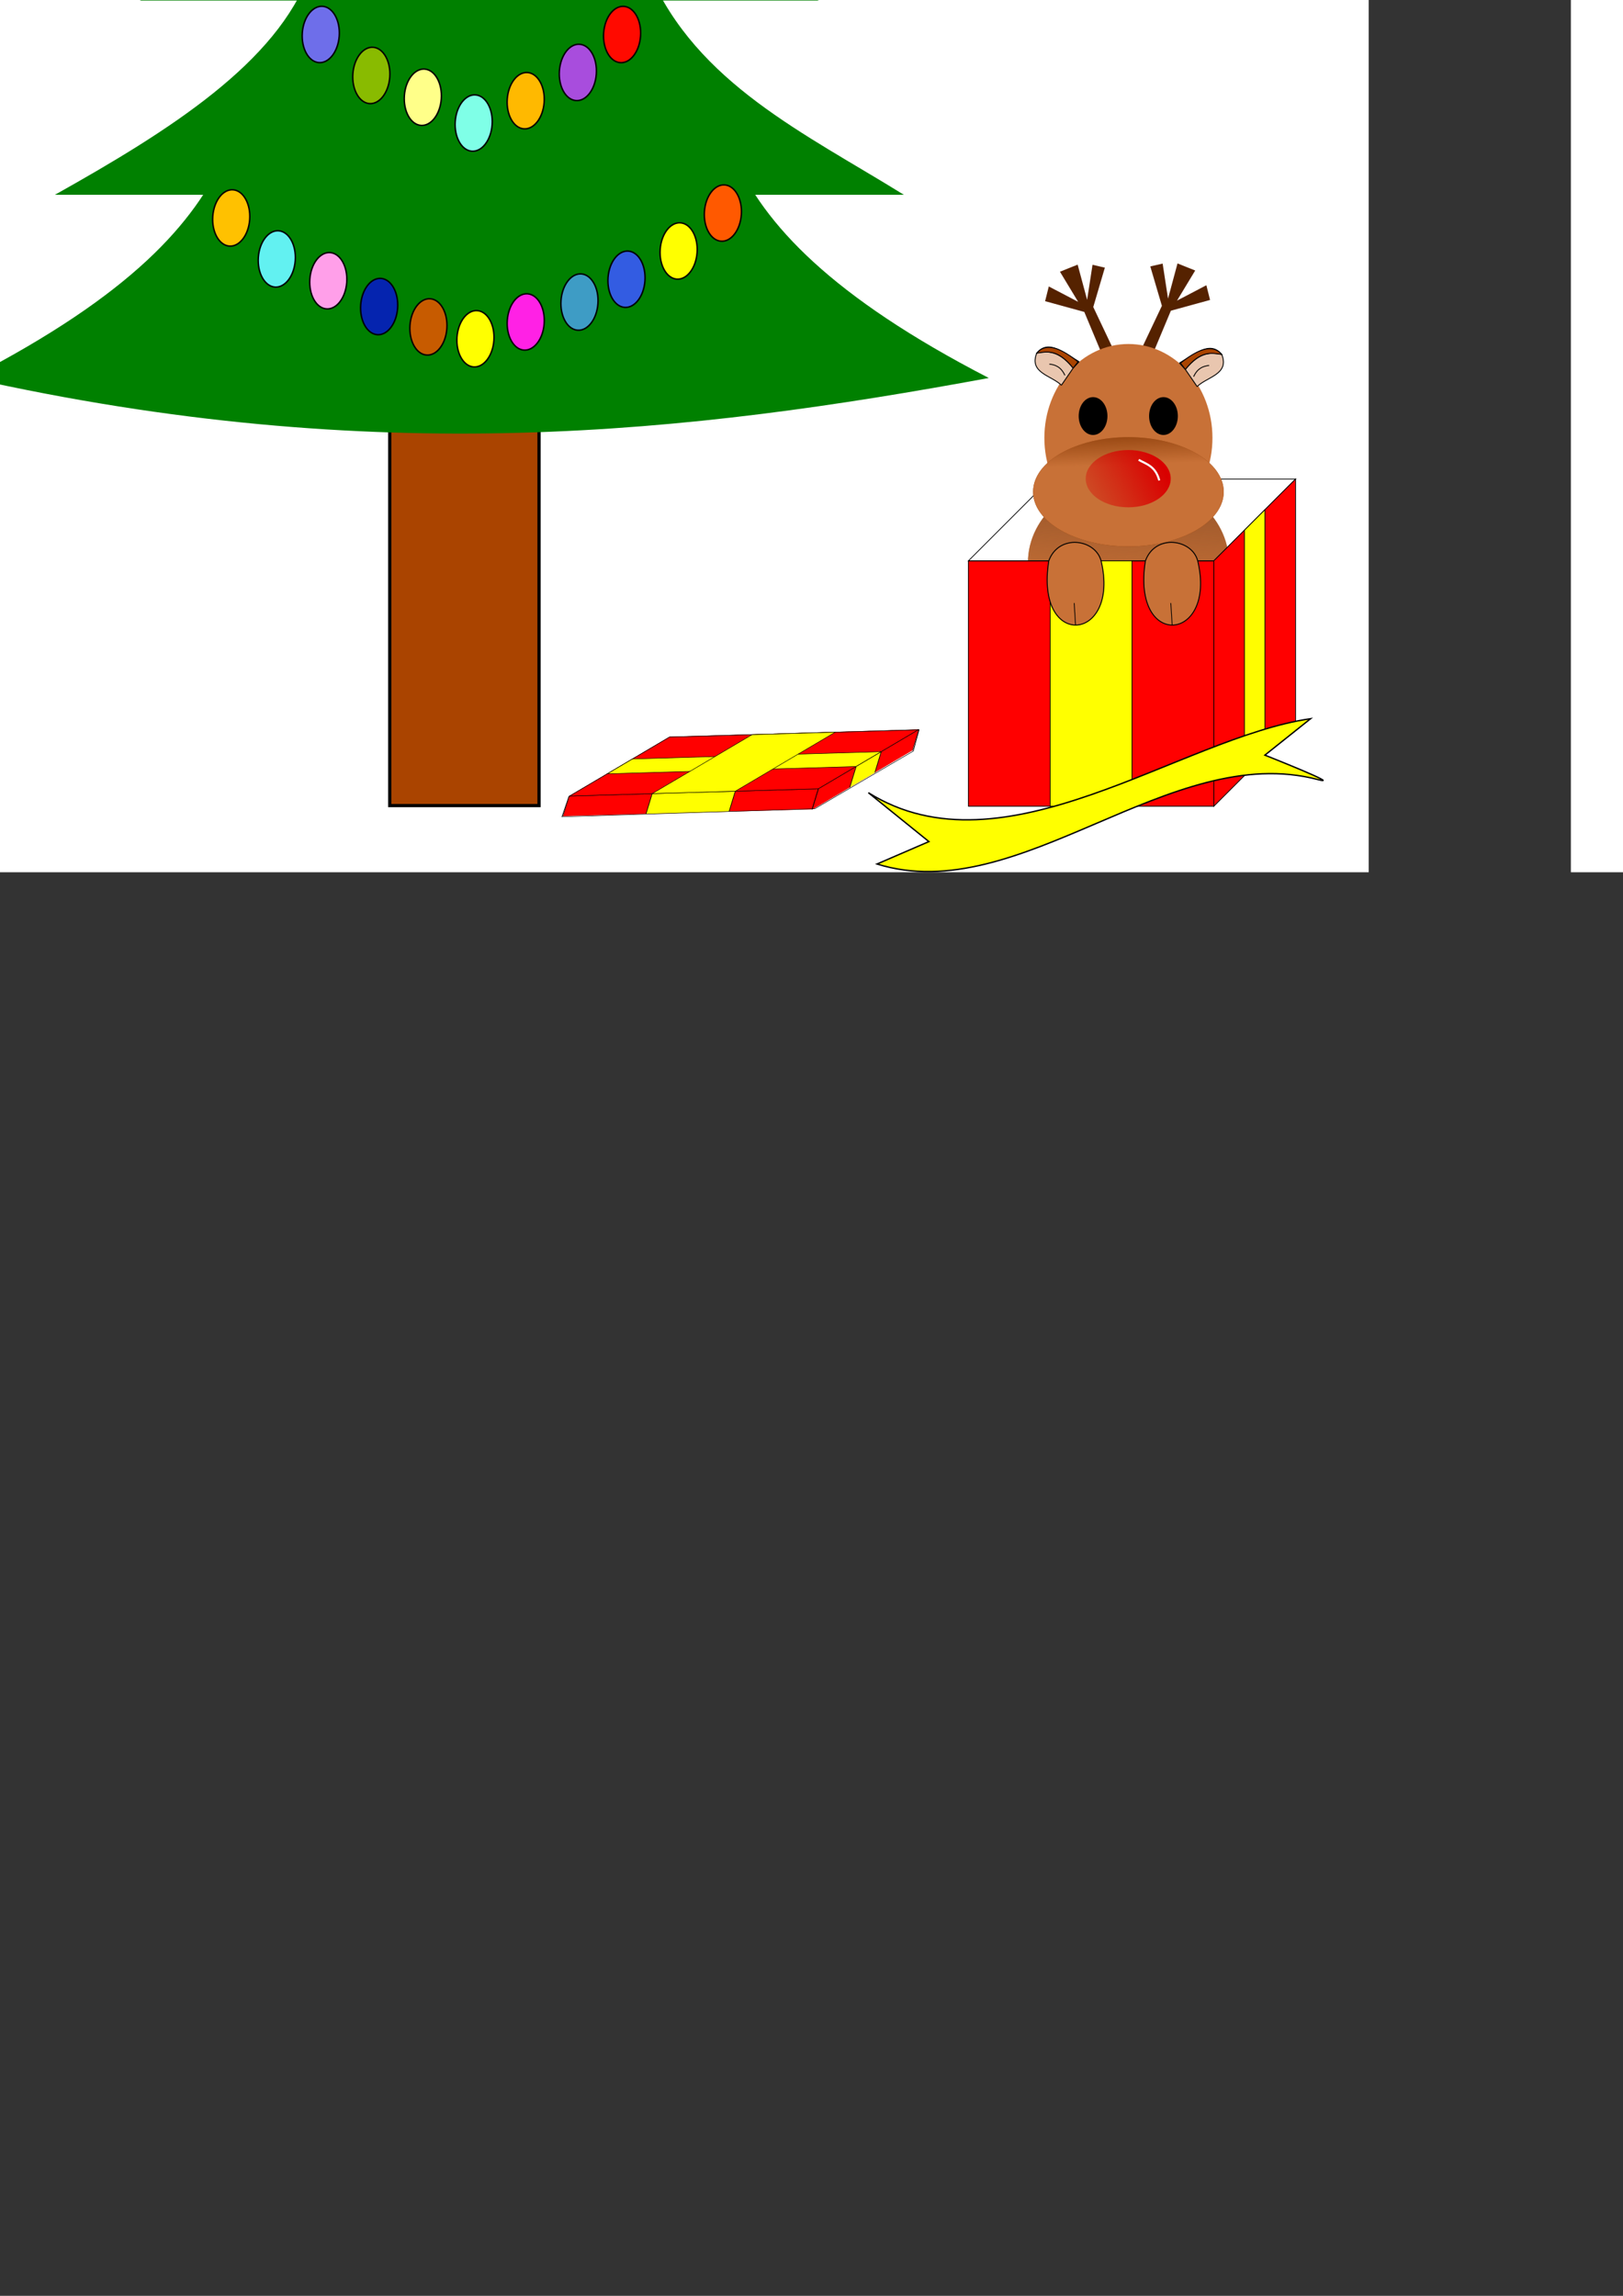 <?xml version="1.0" encoding="UTF-8" standalone="no"?>
<!-- Created with Inkscape (http://www.inkscape.org/) -->

<svg
   xmlns:dc="http://purl.org/dc/elements/1.1/"
   xmlns:cc="http://creativecommons.org/ns#"
   xmlns:rdf="http://www.w3.org/1999/02/22-rdf-syntax-ns#"
   xmlns:svg="http://www.w3.org/2000/svg"
   xmlns="http://www.w3.org/2000/svg"
   xmlns:xlink="http://www.w3.org/1999/xlink"
   xmlns:sodipodi="http://sodipodi.sourceforge.net/DTD/sodipodi-0.dtd"
   xmlns:inkscape="http://www.inkscape.org/namespaces/inkscape"
   width="210mm"
   height="297mm"
   viewBox="0 0 210 297"
   version="1.1"
   id="svg8"
   inkscape:version="0.92.4 (unknown)"
   sodipodi:docname="presente.svg">
  <rect x="0" y="0" width="210" height="297" fill="#333333" stroke="none"/>
  <defs
     id="defs2">
    <linearGradient
       inkscape:collect="always"
       id="linearGradient1970">
      <stop
         style="stop-color:#c87137;stop-opacity:1;"
         offset="0"
         id="stop1966" />
      <stop
         style="stop-color:#c87137;stop-opacity:0;"
         offset="1"
         id="stop1968" />
    </linearGradient>
    <linearGradient
       inkscape:collect="always"
       id="linearGradient1620">
      <stop
         style="stop-color:#c87137;stop-opacity:1;"
         offset="0"
         id="stop1616" />
      <stop
         style="stop-color:#c87137;stop-opacity:0;"
         offset="1"
         id="stop1618" />
    </linearGradient>
    <linearGradient
       inkscape:collect="always"
       id="linearGradient1516">
      <stop
         style="stop-color:#d90000;stop-opacity:1;"
         offset="0"
         id="stop1512" />
      <stop
         style="stop-color:#d90000;stop-opacity:0;"
         offset="1"
         id="stop1514" />
    </linearGradient>
    <clipPath
       clipPathUnits="userSpaceOnUse"
       id="clipPath1318">
      <path
         style="fill:none;stroke:#000000;stroke-width:0.249px;stroke-linecap:butt;stroke-linejoin:miter;stroke-opacity:1"
         d="m 10.583,152.569 31.82,0.079 10.513,-10.513 -3e-6,-3.884 H 21.167 L 10.583,148.833 Z"
         id="path1320"
         inkscape:connector-curvature="0"
         sodipodi:nodetypes="ccccccc" />
    </clipPath>
    <clipPath
       clipPathUnits="userSpaceOnUse"
       id="clipPath1318-3">
      <path
         style="fill:none;stroke:#000000;stroke-width:0.249px;stroke-linecap:butt;stroke-linejoin:miter;stroke-opacity:1"
         d="m 10.583,152.569 31.82,0.079 10.513,-10.513 -3e-6,-3.884 H 21.167 L 10.583,148.833 Z"
         id="path1320-6"
         inkscape:connector-curvature="0"
         sodipodi:nodetypes="ccccccc" />
    </clipPath>
    <linearGradient
       inkscape:collect="always"
       xlink:href="#linearGradient1516"
       id="linearGradient1518"
       x1="61.189"
       y1="144.027"
       x2="47.671"
       y2="150.668"
       gradientUnits="userSpaceOnUse" />
    <linearGradient
       inkscape:collect="always"
       xlink:href="#linearGradient1620"
       id="linearGradient1622"
       x1="55.342"
       y1="145.229"
       x2="55.174"
       y2="140.366"
       gradientUnits="userSpaceOnUse"
       gradientTransform="matrix(1.168,0,0,1.168,71.866,-24.223)" />
    <linearGradient
       inkscape:collect="always"
       xlink:href="#linearGradient1970"
       id="linearGradient1972"
       x1="167.159"
       y1="158.951"
       x2="167.535"
       y2="148.08"
       gradientUnits="userSpaceOnUse"
       gradientTransform="translate(-22.704,-82.205)" />
  </defs>
  <sodipodi:namedview
     id="base"
     pagecolor="#ffffff"
     bordercolor="#666666"
     borderopacity="1.0"
     inkscape:pageopacity="0.0"
     inkscape:pageshadow="2"
     inkscape:zoom="0.19721154"
     inkscape:cx="146.21352"
     inkscape:cy="444.10415"
     inkscape:document-units="mm"
     inkscape:current-layer="layer1"
     showgrid="false"
     inkscape:window-width="1366"
     inkscape:window-height="729"
     inkscape:window-x="0"
     inkscape:window-y="21"
     inkscape:window-maximized="1"
     showguides="false">
    <inkscape:grid
       type="xygrid"
       id="grid815" />
  </sodipodi:namedview>
  <g
     inkscape:label="Layer 1"
     inkscape:groupmode="layer"
     id="layer1">
    <g
       id="g5148"
       inkscape:export-xdpi="67.374756"
       inkscape:export-ydpi="67.374756">
      <rect
         y="-66.267"
         x="203.256"
         height="179.107"
         width="188.498"
         id="rect2052-6"
         style="opacity:1;fill:#ffffff;fill-opacity:1;fill-rule:nonzero;stroke:none;stroke-width:0.133;stroke-linecap:round;stroke-linejoin:round;stroke-miterlimit:4;stroke-dasharray:none;stroke-dashoffset:0;stroke-opacity:1;paint-order:markers stroke fill" />
      <g
         inkscape:export-ydpi="204"
         inkscape:export-xdpi="204"
         transform="translate(329.514,-74.47)"
         id="g1484">
        <g
           id="g1278">
          <rect
             y="148.833"
             x="10.583"
             height="31.75"
             width="31.75"
             id="rect817"
             style="opacity:1;fill:#ff0000;fill-opacity:1;fill-rule:nonzero;stroke:#000000;stroke-width:0.1;stroke-linecap:round;stroke-linejoin:round;stroke-miterlimit:4;stroke-dasharray:none;stroke-dashoffset:0;stroke-opacity:1;paint-order:markers stroke fill" />
          <path
             inkscape:connector-curvature="0"
             id="path819"
             d="M 10.583,148.833 21.167,138.25 h 31.75 l -10.583,10.583 z"
             style="fill:#ff0000;fill-opacity:1;stroke:#000000;stroke-width:0.1;stroke-linecap:butt;stroke-linejoin:miter;stroke-miterlimit:4;stroke-dasharray:none;stroke-opacity:1" />
          <path
             inkscape:connector-curvature="0"
             id="path821"
             d="M 42.333,148.833 52.917,138.25 V 170 l -10.583,10.583 v -31.75 L 52.917,138.25"
             style="fill:#ff0000;fill-opacity:1;stroke:#000000;stroke-width:0.1;stroke-linecap:butt;stroke-linejoin:miter;stroke-miterlimit:4;stroke-dasharray:none;stroke-opacity:1" />
          <path
             inkscape:connector-curvature="0"
             id="path842"
             d="m 21.167,180.583 v -31.75 H 31.75 v 31.75 z"
             style="fill:#ffff00;fill-opacity:1;stroke:#000000;stroke-width:0.1;stroke-linecap:butt;stroke-linejoin:miter;stroke-miterlimit:4;stroke-dasharray:none;stroke-opacity:1" />
          <path
             inkscape:connector-curvature="0"
             id="path846"
             d="m 14.552,144.865 h 31.75 l 2.646,-2.646 h -31.75 z"
             style="fill:#ffff00;fill-opacity:1;stroke:#000000;stroke-width:0.1;stroke-linecap:butt;stroke-linejoin:miter;stroke-miterlimit:4;stroke-dasharray:none;stroke-opacity:1" />
          <path
             inkscape:connector-curvature="0"
             id="path848"
             d="m 48.948,142.219 v 31.75 l -2.646,2.646 v -31.75 l 2.646,-2.646"
             style="fill:#fffd00;fill-opacity:1;stroke:#000000;stroke-width:0.1;stroke-linecap:butt;stroke-linejoin:miter;stroke-miterlimit:4;stroke-dasharray:none;stroke-opacity:1" />
          <path
             inkscape:connector-curvature="0"
             id="path844"
             d="M 21.167,148.833 31.75,138.25 H 42.333 L 31.75,148.833 Z"
             style="fill:#ffff00;fill-opacity:1;stroke:#000000;stroke-width:0.1;stroke-linecap:butt;stroke-linejoin:miter;stroke-miterlimit:4;stroke-dasharray:none;stroke-opacity:1" />
        </g>
        <g
           id="g1364">
          <g
             transform="translate(-42.679,-75.74)"
             id="g1340">
            <g
               transform="matrix(1.062,0,0,1.062,40.563,66.438)"
               id="g1278-7"
               clip-path="url(#clipPath1318)"
               style="stroke:#000000;stroke-width:0.094;stroke-miterlimit:4;stroke-dasharray:none;stroke-opacity:1">
              <rect
                 y="148.833"
                 x="10.583"
                 height="31.75"
                 width="31.75"
                 id="rect817-5"
                 style="opacity:1;fill:#ff0000;fill-opacity:1;fill-rule:nonzero;stroke:#000000;stroke-width:0.094;stroke-linecap:round;stroke-linejoin:round;stroke-miterlimit:4;stroke-dasharray:none;stroke-dashoffset:0;stroke-opacity:1;paint-order:markers stroke fill" />
              <path
                 inkscape:connector-curvature="0"
                 id="path819-9"
                 d="M 10.583,148.833 21.167,138.25 h 31.75 l -10.583,10.583 z"
                 style="fill:#ff0000;fill-opacity:1;stroke:#000000;stroke-width:0.094;stroke-linecap:butt;stroke-linejoin:miter;stroke-miterlimit:4;stroke-dasharray:none;stroke-opacity:1" />
              <path
                 inkscape:connector-curvature="0"
                 id="path821-2"
                 d="M 42.333,148.833 52.917,138.25 V 170 l -10.583,10.583 v -31.75 L 52.917,138.25"
                 style="fill:#ff0000;fill-opacity:1;stroke:#000000;stroke-width:0.094;stroke-linecap:butt;stroke-linejoin:miter;stroke-miterlimit:4;stroke-dasharray:none;stroke-opacity:1" />
              <path
                 inkscape:connector-curvature="0"
                 id="path842-2"
                 d="m 21.167,180.583 v -31.75 H 31.75 v 31.75 z"
                 style="fill:#ffff00;fill-opacity:1;stroke:#000000;stroke-width:0.094;stroke-linecap:butt;stroke-linejoin:miter;stroke-miterlimit:4;stroke-dasharray:none;stroke-opacity:1" />
              <path
                 inkscape:connector-curvature="0"
                 id="path846-8"
                 d="m 14.552,144.865 h 31.75 l 2.646,-2.646 h -31.75 z"
                 style="fill:#ffff00;fill-opacity:1;stroke:#000000;stroke-width:0.094;stroke-linecap:butt;stroke-linejoin:miter;stroke-miterlimit:4;stroke-dasharray:none;stroke-opacity:1" />
              <path
                 inkscape:connector-curvature="0"
                 id="path848-9"
                 d="m 48.948,142.219 v 31.75 l -2.646,2.646 v -31.75 l 2.646,-2.646"
                 style="fill:#fffd00;fill-opacity:1;stroke:#000000;stroke-width:0.094;stroke-linecap:butt;stroke-linejoin:miter;stroke-miterlimit:4;stroke-dasharray:none;stroke-opacity:1" />
              <path
                 inkscape:connector-curvature="0"
                 id="path844-7"
                 d="M 21.167,148.833 31.75,138.25 H 42.333 L 31.75,148.833 Z"
                 style="fill:#ffff00;fill-opacity:1;stroke:#000000;stroke-width:0.094;stroke-linecap:butt;stroke-linejoin:miter;stroke-miterlimit:4;stroke-dasharray:none;stroke-opacity:1" />
            </g>
            <path
               style="fill:none;stroke:#000000;stroke-width:0.1;stroke-linecap:butt;stroke-linejoin:miter;stroke-miterlimit:4;stroke-dasharray:none;stroke-opacity:1"
               d="m 63.052,213.329 -11.245,11.245 -0.105,4.004 34.152,-0.119 11.028,-10.91 -0.096,-4.22 h -33.734"
               id="path1329"
               inkscape:connector-curvature="0" />
          </g>
          <g
             transform="matrix(0.814,0,0,0.814,-66.384,45.63)"
             id="g1060">
            <path
               style="fill:#ffff00;fill-opacity:1;stroke:#000000;stroke-width:0.1;stroke-linecap:butt;stroke-linejoin:miter;stroke-miterlimit:4;stroke-dasharray:none;stroke-opacity:1"
               d="m 113.722,121.273 c -3.805,2.718 -13.045,2.174 -13.045,0 l -0.122,-2.789 -0.305,-6.208 c 3.753,2.649 8.386,2.9 12.989,0.483"
               id="path860"
               inkscape:connector-curvature="0"
               sodipodi:nodetypes="ccccc" />
            <path
               style="fill:none;stroke:#020000;stroke-width:0.1;stroke-linecap:butt;stroke-linejoin:miter;stroke-miterlimit:4;stroke-dasharray:none;stroke-opacity:1"
               d="m 113.239,112.759 c -3.755,-2.525 -8.948,-5.936 -13.075,-0.784"
               id="path877"
               inkscape:connector-curvature="0"
               sodipodi:nodetypes="cc" />
            <path
               style="fill:#ffff00;fill-opacity:1;stroke:#000000;stroke-width:0.1;stroke-linecap:butt;stroke-linejoin:miter;stroke-miterlimit:4;stroke-dasharray:none;stroke-opacity:1"
               d="m 118.916,121.273 c 3.805,2.718 13.045,2.174 13.045,0 l 0.122,-2.789 0.305,-6.208 c -3.753,2.649 -8.386,2.9 -12.989,0.483"
               id="path860-7"
               inkscape:connector-curvature="0"
               sodipodi:nodetypes="ccccc" />
            <path
               style="fill:none;stroke:#000000;stroke-width:0.1;stroke-linecap:butt;stroke-linejoin:miter;stroke-miterlimit:4;stroke-dasharray:none;stroke-opacity:1"
               d="m 119.398,112.759 c 3.755,-2.525 8.948,-5.936 13.075,-0.784"
               id="path877-5"
               inkscape:connector-curvature="0"
               sodipodi:nodetypes="cc" />
            <path
               style="fill:#ffff00;fill-opacity:1;stroke:#000000;stroke-width:0.1;stroke-linecap:butt;stroke-linejoin:miter;stroke-miterlimit:4;stroke-dasharray:none;stroke-opacity:1"
               d="m 111.004,122.36 -3.807,12.13 3.263,-2.733 1.091,3.93 4.344,-13.327"
               id="path910"
               inkscape:connector-curvature="0"
               sodipodi:nodetypes="ccccc" />
            <path
               style="fill:#ffff00;fill-opacity:1;stroke:#000000;stroke-width:0.1;stroke-linecap:butt;stroke-linejoin:miter;stroke-miterlimit:4;stroke-dasharray:none;stroke-opacity:1"
               d="m 121.478,122.36 3.807,12.13 -3.263,-2.733 -1.091,3.93 -4.344,-13.327"
               id="path910-3"
               inkscape:connector-curvature="0"
               sodipodi:nodetypes="ccccc" />
            <ellipse
               style="opacity:1;fill:#ffff00;fill-opacity:1;fill-rule:nonzero;stroke:#000000;stroke-width:0.1;stroke-linecap:round;stroke-linejoin:round;stroke-miterlimit:4;stroke-dasharray:none;stroke-dashoffset:0;stroke-opacity:1;paint-order:markers stroke fill"
               id="path858"
               cx="116.313"
               cy="116.864"
               rx="4.248"
               ry="5.466" />
            <path
               style="opacity:1;fill:#ffd800;fill-opacity:1;fill-rule:nonzero;stroke:none;stroke-width:0.111;stroke-linecap:round;stroke-linejoin:round;stroke-miterlimit:4;stroke-dasharray:none;stroke-dashoffset:0;stroke-opacity:1;paint-order:markers stroke fill"
               d="m 103.748,113.877 c -1.386,-0.417 -2.545,-0.946 -3.266,-1.491 -0.365,-0.276 -0.356,-0.3 0.373,-1.05 2.588,-2.662 6.421,-2.405 11.292,0.757 l 1.213,0.788 -0.84,0.362 c -2.676,1.153 -6.203,1.408 -8.772,0.635 z"
               id="path988"
               inkscape:connector-curvature="0" />
            <path
               style="opacity:1;fill:#ffd800;fill-opacity:1;fill-rule:nonzero;stroke:none;stroke-width:0.113;stroke-linecap:round;stroke-linejoin:round;stroke-miterlimit:4;stroke-dasharray:none;stroke-dashoffset:0;stroke-opacity:1;paint-order:markers stroke fill"
               d="m 122.399,113.994 c -0.7,-0.201 -1.641,-0.537 -2.091,-0.747 l -0.818,-0.381 1.081,-0.749 c 3.57,-2.474 6.313,-3.289 8.598,-2.554 0.947,0.304 2.596,1.503 3.065,2.228 0.249,0.385 0.193,0.44 -1.242,1.2 -0.827,0.438 -1.991,0.93 -2.587,1.093 -1.507,0.413 -4.406,0.37 -6.007,-0.09 z"
               id="path990"
               inkscape:connector-curvature="0" />
            <path
               style="opacity:1;fill:#ffff00;fill-opacity:1;fill-rule:nonzero;stroke:none;stroke-width:0.12;stroke-linecap:round;stroke-linejoin:round;stroke-miterlimit:4;stroke-dasharray:none;stroke-dashoffset:0;stroke-opacity:1;paint-order:markers stroke fill"
               d="m 425.305,461.293 c 1.058,-0.488 2.518,-1.262 3.245,-1.721 l 1.322,-0.835 1.535,1.103 c 0.844,0.607 2.165,1.389 2.935,1.738 l 1.399,0.635 -6.18,-0.017 -6.18,-0.017 z"
               id="path1038"
               inkscape:connector-curvature="0"
               transform="scale(0.265)" />
            <path
               style="opacity:1;fill:#ffff00;fill-opacity:1;fill-rule:nonzero;stroke:none;stroke-width:0.12;stroke-linecap:round;stroke-linejoin:round;stroke-miterlimit:4;stroke-dasharray:none;stroke-dashoffset:0;stroke-opacity:1;paint-order:markers stroke fill"
               d="m 445.25,461.324 c 1.046,-0.496 2.342,-1.274 2.881,-1.728 l 0.979,-0.827 3.386,1.729 3.386,1.729 -6.267,-2.5e-4 -6.267,-2.5e-4 z"
               id="path1040"
               inkscape:connector-curvature="0"
               transform="scale(0.265)" />
          </g>
        </g>
      </g>
      <g
         transform="translate(0,-8.416)"
         id="g4175">
        <g
           id="g2541"
           transform="translate(0,-19.731)">
          <g
             id="g2506">
            <path
               style="fill:#aa4400;fill-opacity:1;stroke:#000000;stroke-width:0.417px;stroke-linecap:butt;stroke-linejoin:miter;stroke-opacity:1"
               d="m 265.086,78.434 v 53.929 h 19.318 V 78.434 Z"
               id="path2291"
               inkscape:connector-curvature="0" />
            <g
               id="g2289"
               transform="matrix(1.038,0,0,1.357,287.674,-202.474)">
              <path
                 sodipodi:nodetypes="cccc"
                 inkscape:connector-curvature="0"
                 id="path2277"
                 d="M -10.583,138.25 C -22.225,149.518 -28.562,162.254 -52.917,170 H 31.75 C 13.362,165.416 1.411,151.803 -10.583,138.25 Z"
                 style="fill:#008000;stroke:none;stroke-width:0.265px;stroke-linecap:butt;stroke-linejoin:miter;stroke-opacity:1" />
              <path
                 sodipodi:nodetypes="ccccc"
                 inkscape:connector-curvature="0"
                 id="path2279"
                 d="m -31.75,167.354 c -4.067,8.546 -17.328,14.989 -31.75,21.167 H 42.333 c -12.252,-5.816 -25.854,-10.629 -31.75,-21.167 H -31.75"
                 style="fill:#008000;stroke:none;stroke-width:0.265px;stroke-linecap:butt;stroke-linejoin:miter;stroke-opacity:1" />
              <path
                 sodipodi:nodetypes="ccccc"
                 inkscape:connector-curvature="0"
                 id="path2281"
                 d="m -42.333,184.817 c -3.872,6.389 -11.416,13.142 -31.75,21.167 50.637,8.667 89.709,5.263 127,0 -19.655,-7.757 -27.989,-14.638 -31.75,-21.167 z"
                 style="fill:#008000;stroke:none;stroke-width:0.265px;stroke-linecap:butt;stroke-linejoin:miter;stroke-opacity:1" />
              <path
                 sodipodi:nodetypes="cccc"
                 inkscape:connector-curvature="0"
                 id="path2283"
                 d="m -41.804,155.183 h 63.5 c -13.27,-4.294 -22.624,-17.756 -31.75,-31.75 -4.235,13.255 -17.979,22.787 -31.75,31.75 z"
                 style="fill:#008000;fill-opacity:1;stroke:none;stroke-width:0.265px;stroke-linecap:butt;stroke-linejoin:miter;stroke-opacity:1" />
            </g>
          </g>
          <ellipse
             transform="matrix(0.996,0.089,-0.072,0.997,0,0)"
             ry="3.651"
             rx="2.399"
             cy="-12"
             cx="263.208"
             id="path2301"
             style="opacity:1;fill:#ffff00;fill-opacity:1;fill-rule:nonzero;stroke:#000000;stroke-width:0.191;stroke-linecap:round;stroke-linejoin:round;stroke-miterlimit:4;stroke-dasharray:none;stroke-dashoffset:0;stroke-opacity:1;paint-order:markers stroke fill" />
          <ellipse
             transform="matrix(0.996,0.089,-0.072,0.997,0,0)"
             ry="3.651"
             rx="2.399"
             cy="-7.299"
             cx="270.117"
             id="path2301-8"
             style="opacity:1;fill:#ffff00;fill-opacity:1;fill-rule:nonzero;stroke:#000000;stroke-width:0.191;stroke-linecap:round;stroke-linejoin:round;stroke-miterlimit:4;stroke-dasharray:none;stroke-dashoffset:0;stroke-opacity:1;paint-order:markers stroke fill" />
          <ellipse
             transform="matrix(0.996,0.089,-0.072,0.997,0,0)"
             ry="3.651"
             rx="2.399"
             cy="-5.081"
             cx="276.968"
             id="path2301-84"
             style="opacity:1;fill:#ffff00;fill-opacity:1;fill-rule:nonzero;stroke:#000000;stroke-width:0.191;stroke-linecap:round;stroke-linejoin:round;stroke-miterlimit:4;stroke-dasharray:none;stroke-dashoffset:0;stroke-opacity:1;paint-order:markers stroke fill" />
          <ellipse
             transform="matrix(0.996,0.089,-0.072,0.997,0,0)"
             ry="3.651"
             rx="2.399"
             cy="-8.535"
             cx="283.99"
             id="path2301-3"
             style="opacity:1;fill:#ffff00;fill-opacity:1;fill-rule:nonzero;stroke:#000000;stroke-width:0.191;stroke-linecap:round;stroke-linejoin:round;stroke-miterlimit:4;stroke-dasharray:none;stroke-dashoffset:0;stroke-opacity:1;paint-order:markers stroke fill" />
          <ellipse
             transform="matrix(0.996,0.089,-0.072,0.997,0,0)"
             ry="3.651"
             rx="2.399"
             cy="-14.332"
             cx="289.387"
             id="path2301-1"
             style="opacity:1;fill:#ffff00;fill-opacity:1;fill-rule:nonzero;stroke:#000000;stroke-width:0.191;stroke-linecap:round;stroke-linejoin:round;stroke-miterlimit:4;stroke-dasharray:none;stroke-dashoffset:0;stroke-opacity:1;paint-order:markers stroke fill" />
          <ellipse
             transform="matrix(0.996,0.089,-0.072,0.997,0,0)"
             ry="3.651"
             rx="2.399"
             cy="9.718"
             cx="257.884"
             id="path2301-4"
             style="opacity:1;fill:#ffff00;fill-opacity:1;fill-rule:nonzero;stroke:#000000;stroke-width:0.191;stroke-linecap:round;stroke-linejoin:round;stroke-miterlimit:4;stroke-dasharray:none;stroke-dashoffset:0;stroke-opacity:1;paint-order:markers stroke fill" />
          <ellipse
             transform="matrix(0.996,0.089,-0.072,0.997,0,0)"
             ry="3.651"
             rx="2.399"
             cy="14.419"
             cx="264.793"
             id="path2301-8-9"
             style="opacity:1;fill:#ffff00;fill-opacity:1;fill-rule:nonzero;stroke:#000000;stroke-width:0.191;stroke-linecap:round;stroke-linejoin:round;stroke-miterlimit:4;stroke-dasharray:none;stroke-dashoffset:0;stroke-opacity:1;paint-order:markers stroke fill" />
          <ellipse
             transform="matrix(0.996,0.089,-0.072,0.997,0,0)"
             ry="3.651"
             rx="2.399"
             cy="16.637"
             cx="271.644"
             id="path2301-84-2"
             style="opacity:1;fill:#ffff00;fill-opacity:1;fill-rule:nonzero;stroke:#000000;stroke-width:0.191;stroke-linecap:round;stroke-linejoin:round;stroke-miterlimit:4;stroke-dasharray:none;stroke-dashoffset:0;stroke-opacity:1;paint-order:markers stroke fill" />
          <ellipse
             transform="matrix(0.996,0.089,-0.072,0.997,0,0)"
             ry="3.651"
             rx="2.399"
             cy="11.65"
             cx="291.421"
             id="path2301-3-0"
             style="opacity:1;fill:#ffff00;fill-opacity:1;fill-rule:nonzero;stroke:#000000;stroke-width:0.191;stroke-linecap:round;stroke-linejoin:round;stroke-miterlimit:4;stroke-dasharray:none;stroke-dashoffset:0;stroke-opacity:1;paint-order:markers stroke fill" />
          <ellipse
             transform="matrix(0.996,0.089,-0.072,0.997,0,0)"
             ry="3.651"
             rx="2.399"
             cy="6.253"
             cx="296.78"
             id="path2301-1-6"
             style="opacity:1;fill:#ffff00;fill-opacity:1;fill-rule:nonzero;stroke:#000000;stroke-width:0.191;stroke-linecap:round;stroke-linejoin:round;stroke-miterlimit:4;stroke-dasharray:none;stroke-dashoffset:0;stroke-opacity:1;paint-order:markers stroke fill" />
          <ellipse
             transform="matrix(0.996,0.089,-0.072,0.997,0,0)"
             ry="3.651"
             rx="2.399"
             cy="15.895"
             cx="284.954"
             id="path2301-84-2-9"
             style="opacity:1;fill:#ffff00;fill-opacity:1;fill-rule:nonzero;stroke:#000000;stroke-width:0.191;stroke-linecap:round;stroke-linejoin:round;stroke-miterlimit:4;stroke-dasharray:none;stroke-dashoffset:0;stroke-opacity:1;paint-order:markers stroke fill" />
          <ellipse
             transform="matrix(0.996,0.089,-0.072,0.997,0,0)"
             ry="3.651"
             rx="2.399"
             cy="19.378"
             cx="278.448"
             id="path2301-84-2-5"
             style="opacity:1;fill:#ffff00;fill-opacity:1;fill-rule:nonzero;stroke:#000000;stroke-width:0.191;stroke-linecap:round;stroke-linejoin:round;stroke-miterlimit:4;stroke-dasharray:none;stroke-dashoffset:0;stroke-opacity:1;paint-order:markers stroke fill" />
          <ellipse
             transform="matrix(0.996,0.089,-0.072,0.997,0,0)"
             ry="3.651"
             rx="2.399"
             cy="34.405"
             cx="248.037"
             id="path2301-4-4"
             style="opacity:1;fill:#ffff00;fill-opacity:1;fill-rule:nonzero;stroke:#000000;stroke-width:0.191;stroke-linecap:round;stroke-linejoin:round;stroke-miterlimit:4;stroke-dasharray:none;stroke-dashoffset:0;stroke-opacity:1;paint-order:markers stroke fill" />
          <ellipse
             transform="matrix(0.996,0.089,-0.072,0.997,0,0)"
             ry="3.651"
             rx="2.399"
             cy="39.164"
             cx="254.301"
             id="path2301-8-9-8"
             style="opacity:1;fill:#ffff00;fill-opacity:1;fill-rule:nonzero;stroke:#000000;stroke-width:0.191;stroke-linecap:round;stroke-linejoin:round;stroke-miterlimit:4;stroke-dasharray:none;stroke-dashoffset:0;stroke-opacity:1;paint-order:markers stroke fill" />
          <ellipse
             transform="matrix(0.996,0.089,-0.072,0.997,0,0)"
             ry="3.651"
             rx="2.399"
             cy="41.383"
             cx="261.152"
             id="path2301-84-2-7"
             style="opacity:1;fill:#ffff00;fill-opacity:1;fill-rule:nonzero;stroke:#000000;stroke-width:0.191;stroke-linecap:round;stroke-linejoin:round;stroke-miterlimit:4;stroke-dasharray:none;stroke-dashoffset:0;stroke-opacity:1;paint-order:markers stroke fill" />
          <ellipse
             transform="matrix(0.996,0.089,-0.072,0.997,0,0)"
             ry="3.651"
             rx="2.399"
             cy="33.508"
             cx="306.094"
             id="path2301-3-0-1"
             style="opacity:1;fill:#ffff00;fill-opacity:1;fill-rule:nonzero;stroke:#000000;stroke-width:0.191;stroke-linecap:round;stroke-linejoin:round;stroke-miterlimit:4;stroke-dasharray:none;stroke-dashoffset:0;stroke-opacity:1;paint-order:markers stroke fill" />
          <ellipse
             transform="matrix(0.996,0.089,-0.072,0.997,0,0)"
             ry="3.651"
             rx="2.399"
             cy="28.111"
             cx="311.454"
             id="path2301-1-6-7"
             style="opacity:1;fill:#ffff00;fill-opacity:1;fill-rule:nonzero;stroke:#000000;stroke-width:0.191;stroke-linecap:round;stroke-linejoin:round;stroke-miterlimit:4;stroke-dasharray:none;stroke-dashoffset:0;stroke-opacity:1;paint-order:markers stroke fill" />
          <ellipse
             transform="matrix(0.996,0.089,-0.072,0.997,0,0)"
             ry="3.651"
             rx="2.399"
             cy="37.753"
             cx="299.627"
             id="path2301-84-2-9-2"
             style="opacity:1;fill:#ffff00;fill-opacity:1;fill-rule:nonzero;stroke:#000000;stroke-width:0.191;stroke-linecap:round;stroke-linejoin:round;stroke-miterlimit:4;stroke-dasharray:none;stroke-dashoffset:0;stroke-opacity:1;paint-order:markers stroke fill" />
          <ellipse
             transform="matrix(0.996,0.089,-0.072,0.997,0,0)"
             ry="3.651"
             rx="2.399"
             cy="44.123"
             cx="267.956"
             id="path2301-84-2-5-7"
             style="opacity:1;fill:#ffff00;fill-opacity:1;fill-rule:nonzero;stroke:#000000;stroke-width:0.191;stroke-linecap:round;stroke-linejoin:round;stroke-miterlimit:4;stroke-dasharray:none;stroke-dashoffset:0;stroke-opacity:1;paint-order:markers stroke fill" />
          <ellipse
             transform="matrix(0.996,0.089,-0.072,0.997,0,0)"
             ry="3.651"
             rx="2.399"
             cy="41.239"
             cx="293.771"
             id="path2301-84-2-9-2-2"
             style="opacity:1;fill:#ffff00;fill-opacity:1;fill-rule:nonzero;stroke:#000000;stroke-width:0.191;stroke-linecap:round;stroke-linejoin:round;stroke-miterlimit:4;stroke-dasharray:none;stroke-dashoffset:0;stroke-opacity:1;paint-order:markers stroke fill" />
          <ellipse
             transform="matrix(0.996,0.089,-0.072,0.997,0,0)"
             ry="3.651"
             rx="2.399"
             cy="44.421"
             cx="287.02"
             id="path2301-84-2-9-2-26"
             style="opacity:1;fill:#ffff00;fill-opacity:1;fill-rule:nonzero;stroke:#000000;stroke-width:0.191;stroke-linecap:round;stroke-linejoin:round;stroke-miterlimit:4;stroke-dasharray:none;stroke-dashoffset:0;stroke-opacity:1;paint-order:markers stroke fill" />
          <ellipse
             transform="matrix(0.996,0.089,-0.072,0.997,0,0)"
             ry="3.651"
             rx="2.399"
             cy="46.181"
             cx="274.505"
             id="path2301-84-2-9-2-1"
             style="opacity:1;fill:#ffff00;fill-opacity:1;fill-rule:nonzero;stroke:#000000;stroke-width:0.191;stroke-linecap:round;stroke-linejoin:round;stroke-miterlimit:4;stroke-dasharray:none;stroke-dashoffset:0;stroke-opacity:1;paint-order:markers stroke fill" />
          <ellipse
             transform="matrix(0.996,0.089,-0.072,0.997,0,0)"
             ry="3.651"
             rx="2.399"
             cy="47.168"
             cx="280.685"
             id="path2301-84-2-9-2-6"
             style="opacity:1;fill:#ffff00;fill-opacity:1;fill-rule:nonzero;stroke:#000000;stroke-width:0.191;stroke-linecap:round;stroke-linejoin:round;stroke-miterlimit:4;stroke-dasharray:none;stroke-dashoffset:0;stroke-opacity:1;paint-order:markers stroke fill" />
          <ellipse
             transform="matrix(0.996,0.089,-0.072,0.997,0,0)"
             ry="3.651"
             rx="2.399"
             cy="-37.17"
             cx="270.347"
             id="path2301-84-2-9-2-15"
             style="opacity:1;fill:#ffff00;fill-opacity:1;fill-rule:nonzero;stroke:#000000;stroke-width:0.191;stroke-linecap:round;stroke-linejoin:round;stroke-miterlimit:4;stroke-dasharray:none;stroke-dashoffset:0;stroke-opacity:1;paint-order:markers stroke fill" />
          <ellipse
             transform="matrix(0.996,0.089,-0.072,0.997,0,0)"
             ry="3.651"
             rx="2.399"
             cy="-38.252"
             cx="282.486"
             id="path2301-84-2-9-2-9"
             style="opacity:1;fill:#ffff00;fill-opacity:1;fill-rule:nonzero;stroke:#000000;stroke-width:0.191;stroke-linecap:round;stroke-linejoin:round;stroke-miterlimit:4;stroke-dasharray:none;stroke-dashoffset:0;stroke-opacity:1;paint-order:markers stroke fill" />
          <ellipse
             transform="matrix(0.996,0.089,-0.072,0.997,0,0)"
             ry="3.651"
             rx="2.399"
             cy="-32.33"
             cx="276.739"
             id="path2301-84-2-9-2-4"
             style="opacity:1;fill:#ffff00;fill-opacity:1;fill-rule:nonzero;stroke:#000000;stroke-width:0.191;stroke-linecap:round;stroke-linejoin:round;stroke-miterlimit:4;stroke-dasharray:none;stroke-dashoffset:0;stroke-opacity:1;paint-order:markers stroke fill" />
        </g>
      </g>
    </g>
    <g
       id="g5236"
       inkscape:export-xdpi="67.374756"
       inkscape:export-ydpi="67.374756">
      <rect
         y="-66.267"
         x="-11.404"
         height="179.107"
         width="188.498"
         id="rect2052-6-6"
         style="opacity:1;fill:#ffffff;fill-opacity:1;fill-rule:nonzero;stroke:none;stroke-width:0.133;stroke-linecap:round;stroke-linejoin:round;stroke-miterlimit:4;stroke-dasharray:none;stroke-dashoffset:0;stroke-opacity:1;paint-order:markers stroke fill" />
      <ellipse
         ry="10.901"
         rx="12.997"
         cy="72.751"
         cx="146.005"
         id="path1919"
         style="opacity:1;fill:#a05a2c;fill-opacity:1;fill-rule:nonzero;stroke:none;stroke-width:0.1;stroke-linecap:round;stroke-linejoin:round;stroke-miterlimit:4;stroke-dasharray:none;stroke-dashoffset:0;stroke-opacity:1;paint-order:markers stroke fill" />
      <ellipse
         ry="10.901"
         rx="12.997"
         cy="72.751"
         cx="146.005"
         id="path1919-3"
         style="opacity:1;fill:url(#linearGradient1972);fill-opacity:1;fill-rule:nonzero;stroke:none;stroke-width:0.1;stroke-linecap:round;stroke-linejoin:round;stroke-miterlimit:4;stroke-dasharray:none;stroke-dashoffset:0;stroke-opacity:1;paint-order:markers stroke fill" />
      <g
         transform="translate(46.852,-76.789)"
         id="g1195">
        <rect
           style="opacity:1;fill:#ff0000;fill-opacity:1;fill-rule:nonzero;stroke:#000000;stroke-width:0.1;stroke-linecap:round;stroke-linejoin:round;stroke-miterlimit:4;stroke-dasharray:none;stroke-dashoffset:0;stroke-opacity:1;paint-order:markers stroke fill"
           id="rect817-6"
           width="31.75"
           height="31.75"
           x="78.449"
           y="149.343" />
        <path
           style="fill:none;fill-opacity:1;stroke:#000000;stroke-width:0.1;stroke-linecap:butt;stroke-linejoin:miter;stroke-miterlimit:4;stroke-dasharray:none;stroke-opacity:1"
           d="M 78.449,149.343 89.032,138.759 H 120.782 l -10.583,10.583 z"
           id="path819-2"
           inkscape:connector-curvature="0" />
        <path
           style="fill:#ff0000;fill-opacity:1;stroke:#000000;stroke-width:0.1;stroke-linecap:butt;stroke-linejoin:miter;stroke-miterlimit:4;stroke-dasharray:none;stroke-opacity:1"
           d="m 110.199,149.343 10.583,-10.583 v 31.75 l -10.583,10.583 v -31.75 l 10.583,-10.583"
           id="path821-9"
           inkscape:connector-curvature="0" />
        <path
           style="fill:#ffff00;fill-opacity:1;stroke:#000000;stroke-width:0.1;stroke-linecap:butt;stroke-linejoin:miter;stroke-miterlimit:4;stroke-dasharray:none;stroke-opacity:1"
           d="m 89.032,181.093 v -31.75 h 10.583 v 31.75 z"
           id="path842-1"
           inkscape:connector-curvature="0" />
        <path
           style="fill:#fffd00;fill-opacity:1;stroke:#000000;stroke-width:0.1;stroke-linecap:butt;stroke-linejoin:miter;stroke-miterlimit:4;stroke-dasharray:none;stroke-opacity:1"
           d="m 116.813,142.728 v 31.75 l -2.646,2.646 v -31.75 l 2.646,-2.646"
           id="path848-7"
           inkscape:connector-curvature="0" />
      </g>
      <g
         transform="matrix(0.957,-0.028,-0.2,0.655,68.954,-42.612)"
         id="g1340-2">
        <g
           transform="matrix(1.062,0,0,1.062,40.563,66.438)"
           id="g1278-7-9"
           clip-path="url(#clipPath1318-3)"
           style="stroke:#000000;stroke-width:0.094;stroke-miterlimit:4;stroke-dasharray:none;stroke-opacity:1">
          <rect
             y="148.833"
             x="10.583"
             height="31.75"
             width="31.75"
             id="rect817-5-3"
             style="opacity:1;fill:#ff0000;fill-opacity:1;fill-rule:nonzero;stroke:#000000;stroke-width:0.094;stroke-linecap:round;stroke-linejoin:round;stroke-miterlimit:4;stroke-dasharray:none;stroke-dashoffset:0;stroke-opacity:1;paint-order:markers stroke fill" />
          <path
             inkscape:connector-curvature="0"
             id="path819-9-1"
             d="M 10.583,148.833 21.167,138.25 h 31.75 l -10.583,10.583 z"
             style="fill:#ff0000;fill-opacity:1;stroke:#000000;stroke-width:0.094;stroke-linecap:butt;stroke-linejoin:miter;stroke-miterlimit:4;stroke-dasharray:none;stroke-opacity:1" />
          <path
             inkscape:connector-curvature="0"
             id="path821-2-9"
             d="M 42.333,148.833 52.917,138.25 V 170 l -10.583,10.583 v -31.75 L 52.917,138.25"
             style="fill:#ff0000;fill-opacity:1;stroke:#000000;stroke-width:0.094;stroke-linecap:butt;stroke-linejoin:miter;stroke-miterlimit:4;stroke-dasharray:none;stroke-opacity:1" />
          <path
             inkscape:connector-curvature="0"
             id="path842-2-4"
             d="m 21.167,180.583 v -31.75 H 31.75 v 31.75 z"
             style="fill:#ffff00;fill-opacity:1;stroke:#000000;stroke-width:0.094;stroke-linecap:butt;stroke-linejoin:miter;stroke-miterlimit:4;stroke-dasharray:none;stroke-opacity:1" />
          <path
             inkscape:connector-curvature="0"
             id="path846-8-7"
             d="m 14.552,144.865 h 31.75 l 2.646,-2.646 h -31.75 z"
             style="fill:#ffff00;fill-opacity:1;stroke:#000000;stroke-width:0.094;stroke-linecap:butt;stroke-linejoin:miter;stroke-miterlimit:4;stroke-dasharray:none;stroke-opacity:1" />
          <path
             inkscape:connector-curvature="0"
             id="path848-9-8"
             d="m 48.948,142.219 v 31.75 l -2.646,2.646 v -31.75 l 2.646,-2.646"
             style="fill:#fffd00;fill-opacity:1;stroke:#000000;stroke-width:0.094;stroke-linecap:butt;stroke-linejoin:miter;stroke-miterlimit:4;stroke-dasharray:none;stroke-opacity:1" />
          <path
             inkscape:connector-curvature="0"
             id="path844-7-4"
             d="M 21.167,148.833 31.75,138.25 H 42.333 L 31.75,148.833 Z"
             style="fill:#ffff00;fill-opacity:1;stroke:#000000;stroke-width:0.094;stroke-linecap:butt;stroke-linejoin:miter;stroke-miterlimit:4;stroke-dasharray:none;stroke-opacity:1" />
        </g>
        <path
           style="fill:none;stroke:#000000;stroke-width:0.1;stroke-linecap:butt;stroke-linejoin:miter;stroke-miterlimit:4;stroke-dasharray:none;stroke-opacity:1"
           d="m 63.052,213.329 -11.245,11.245 -0.105,4.004 34.152,-0.119 11.028,-10.91 -0.096,-4.22 h -33.734"
           id="path1329-5"
           inkscape:connector-curvature="0" />
      </g>
      <path
         inkscape:transform-center-y="-1.9037511"
         inkscape:transform-center-x="-15.765622"
         sodipodi:nodetypes="cccscccc"
         inkscape:connector-curvature="0"
         id="path1508"
         d="m 112.355,102.545 c 17.553,10.995 40.264,-7.109 57.225,-9.572 l -5.915,4.716 c 0,0 10.179,4.036 6.871,3.164 -19.222,-5.068 -38.524,16.668 -57.061,10.922 l 6.715,-2.901 -7.835,-6.328 v 0"
         style="fill:#ffff00;fill-opacity:1;stroke:#000000;stroke-width:0.179px;stroke-linecap:butt;stroke-linejoin:miter;stroke-opacity:1" />
      <g
         transform="translate(8.884,-85.276)"
         id="g1906">
        <path
           style="fill:#552200;stroke:#552200;stroke-width:0.309px;stroke-linecap:butt;stroke-linejoin:miter;stroke-opacity:1"
           d="m 135.054,130.593 -2.645,-5.584 1.47,-4.996 -1.274,-0.294 -0.784,5.094 -1.372,-5.094 -1.959,0.784 2.547,4.213 -4.115,-2.155 -0.392,1.567 4.996,1.372 2.253,5.388 z"
           id="path1624"
           inkscape:connector-curvature="0" />
        <path
           style="fill:#552200;stroke:#552200;stroke-width:0.309px;stroke-linecap:butt;stroke-linejoin:miter;stroke-opacity:1"
           d="m 138.973,130.437 2.645,-5.584 -1.47,-4.996 1.274,-0.294 0.784,5.094 1.372,-5.094 1.959,0.784 -2.547,4.213 4.115,-2.155 0.392,1.567 -4.996,1.372 -2.253,5.388 z"
           id="path1624-7"
           inkscape:connector-curvature="0" />
        <ellipse
           style="opacity:1;fill:#c87137;fill-opacity:1;fill-rule:nonzero;stroke:none;stroke-width:0;stroke-linecap:round;stroke-linejoin:round;stroke-miterlimit:4;stroke-dasharray:none;stroke-dashoffset:0;stroke-opacity:1;paint-order:markers stroke fill"
           id="path1545"
           cx="137.121"
           cy="141.927"
           rx="10.874"
           ry="12.148" />
        <ellipse
           style="opacity:1;fill:#803300;fill-opacity:1;fill-rule:nonzero;stroke:#000000;stroke-width:0;stroke-linecap:round;stroke-linejoin:round;stroke-miterlimit:4;stroke-dasharray:none;stroke-dashoffset:0;stroke-opacity:1;paint-order:markers stroke fill"
           id="path1526-4"
           cx="137.121"
           cy="148.898"
           rx="12.331"
           ry="7.066" />
        <ellipse
           style="opacity:1;fill:url(#linearGradient1622);fill-opacity:1;fill-rule:nonzero;stroke:#000000;stroke-width:0;stroke-linecap:round;stroke-linejoin:round;stroke-miterlimit:4;stroke-dasharray:none;stroke-dashoffset:0;stroke-opacity:1;paint-order:markers stroke fill"
           id="path1526"
           cx="137.121"
           cy="148.898"
           rx="12.331"
           ry="7.066" />
        <g
           id="g1524"
           transform="matrix(1.008,0,0,1.008,79.242,-0.727)">
          <ellipse
             ry="3.676"
             rx="5.455"
             cy="146.754"
             cx="57.395"
             id="path1510"
             style="opacity:1;fill:url(#linearGradient1518);fill-opacity:1;fill-rule:nonzero;stroke:#000000;stroke-width:0;stroke-linecap:round;stroke-linejoin:round;stroke-miterlimit:4;stroke-dasharray:none;stroke-dashoffset:0;stroke-opacity:1;paint-order:markers stroke fill" />
          <path
             sodipodi:nodetypes="cc"
             inkscape:connector-curvature="0"
             id="path1520"
             d="m 58.737,144.335 c 0.969,0.549 2.153,0.786 2.646,2.646"
             style="fill:none;stroke:#ffffff;stroke-width:0.265px;stroke-linecap:butt;stroke-linejoin:miter;stroke-opacity:1" />
        </g>
        <g
           id="g1549"
           transform="matrix(1.168,0,0,1.168,72.904,-24.223)">
          <ellipse
             ry="2.096"
             rx="1.593"
             cy="139.831"
             cx="51.065"
             id="path1528"
             style="opacity:1;fill:#000000;fill-opacity:1;fill-rule:nonzero;stroke:none;stroke-width:0;stroke-linecap:round;stroke-linejoin:round;stroke-miterlimit:4;stroke-dasharray:none;stroke-dashoffset:0;stroke-opacity:1;paint-order:markers stroke fill" />
          <ellipse
             ry="2.096"
             rx="1.593"
             cy="139.831"
             cx="58.864"
             id="path1528-5"
             style="opacity:1;fill:#000000;fill-opacity:1;fill-rule:nonzero;stroke:none;stroke-width:0;stroke-linecap:round;stroke-linejoin:round;stroke-miterlimit:4;stroke-dasharray:none;stroke-dashoffset:0;stroke-opacity:1;paint-order:markers stroke fill" />
        </g>
        <g
           id="g1739"
           transform="matrix(1.168,0,0,1.168,51.097,-7.764)">
          <path
             sodipodi:nodetypes="ccc"
             inkscape:connector-curvature="0"
             id="path1654"
             d="m 67.529,120.429 c -1.538,-1.913 -2.806,-1.932 -4.032,-1.66 -0.885,2.211 1.645,2.471 2.727,3.558"
             style="fill:#e9c6af;stroke:#000000;stroke-width:0.1;stroke-linecap:butt;stroke-linejoin:miter;stroke-miterlimit:4;stroke-dasharray:none;stroke-opacity:1" />
          <path
             sodipodi:nodetypes="cc"
             inkscape:connector-curvature="0"
             id="path1656"
             d="m 63.497,118.769 c 1.284,-1.583 3.029,-0.022 4.689,0.949"
             style="fill:none;stroke:#000000;stroke-width:0.1;stroke-linecap:butt;stroke-linejoin:miter;stroke-miterlimit:4;stroke-dasharray:none;stroke-opacity:1" />
          <path
             sodipodi:nodetypes="cc"
             inkscape:connector-curvature="0"
             id="path1658"
             d="m 66.614,121.229 c -0.431,-0.937 -1.054,-1.17 -1.719,-1.245"
             style="fill:none;stroke:#000000;stroke-width:0.1;stroke-linecap:butt;stroke-linejoin:miter;stroke-miterlimit:4;stroke-dasharray:none;stroke-opacity:1" />
          <path
             inkscape:connector-curvature="0"
             id="path1689"
             d="m 68.186,119.717 -0.657,0.712 -1.304,1.897"
             style="fill:none;stroke:#000000;stroke-width:0.1;stroke-linecap:butt;stroke-linejoin:miter;stroke-miterlimit:4;stroke-dasharray:none;stroke-opacity:1" />
          <path
             transform="scale(0.265)"
             inkscape:connector-curvature="0"
             id="path1695"
             d="m 253.671,453.034 c -1.722,-1.756 -3.191,-2.886 -4.731,-3.637 -2.024,-0.987 -2.719,-1.13 -5.487,-1.128 -2.378,0.002 -2.475,-0.01 -2.23,-0.281 0.141,-0.156 0.724,-0.513 1.295,-0.794 0.958,-0.471 1.157,-0.51 2.547,-0.5 2.393,0.018 3.923,0.683 9.39,4.085 l 2.811,1.749 -0.355,0.381 c -0.195,0.21 -0.68,0.654 -1.077,0.988 l -0.722,0.607 z"
             style="opacity:1;fill:#552200;fill-opacity:0;fill-rule:nonzero;stroke:none;stroke-width:0.06;stroke-linecap:round;stroke-linejoin:round;stroke-miterlimit:4;stroke-dasharray:none;stroke-dashoffset:0;stroke-opacity:1;paint-order:markers stroke fill" />
          <path
             sodipodi:nodetypes="cccc"
             inkscape:connector-curvature="0"
             id="path1729"
             d="m 67.529,120.429 0.54,-0.698 c -2.458,-1.968 -3.767,-1.91 -4.571,-0.963 1.178,-0.159 2.318,-0.479 4.032,1.66 z"
             style="fill:#aa4400;fill-opacity:1;stroke:#000000;stroke-width:0.1;stroke-linecap:butt;stroke-linejoin:miter;stroke-miterlimit:4;stroke-dasharray:none;stroke-opacity:1" />
        </g>
        <g
           transform="matrix(-1.168,0,0,1.168,223.364,-7.591)"
           id="g1739-3">
          <path
             sodipodi:nodetypes="ccc"
             inkscape:connector-curvature="0"
             id="path1654-7"
             d="m 67.529,120.429 c -1.538,-1.913 -2.806,-1.932 -4.032,-1.66 -0.885,2.211 1.645,2.471 2.727,3.558"
             style="fill:#e9c6af;stroke:#000000;stroke-width:0.1;stroke-linecap:butt;stroke-linejoin:miter;stroke-miterlimit:4;stroke-dasharray:none;stroke-opacity:1" />
          <path
             sodipodi:nodetypes="cc"
             inkscape:connector-curvature="0"
             id="path1656-4"
             d="m 63.497,118.769 c 1.284,-1.583 3.029,-0.022 4.689,0.949"
             style="fill:none;stroke:#000000;stroke-width:0.1;stroke-linecap:butt;stroke-linejoin:miter;stroke-miterlimit:4;stroke-dasharray:none;stroke-opacity:1" />
          <path
             sodipodi:nodetypes="cc"
             inkscape:connector-curvature="0"
             id="path1658-5"
             d="m 66.614,121.229 c -0.431,-0.937 -1.054,-1.17 -1.719,-1.245"
             style="fill:none;stroke:#000000;stroke-width:0.1;stroke-linecap:butt;stroke-linejoin:miter;stroke-miterlimit:4;stroke-dasharray:none;stroke-opacity:1" />
          <path
             inkscape:connector-curvature="0"
             id="path1689-2"
             d="m 68.186,119.717 -0.657,0.712 -1.304,1.897"
             style="fill:none;stroke:#000000;stroke-width:0.1;stroke-linecap:butt;stroke-linejoin:miter;stroke-miterlimit:4;stroke-dasharray:none;stroke-opacity:1" />
          <path
             transform="scale(0.265)"
             inkscape:connector-curvature="0"
             id="path1695-5"
             d="m 253.671,453.034 c -1.722,-1.756 -3.191,-2.886 -4.731,-3.637 -2.024,-0.987 -2.719,-1.13 -5.487,-1.128 -2.378,0.002 -2.475,-0.01 -2.23,-0.281 0.141,-0.156 0.724,-0.513 1.295,-0.794 0.958,-0.471 1.157,-0.51 2.547,-0.5 2.393,0.018 3.923,0.683 9.39,4.085 l 2.811,1.749 -0.355,0.381 c -0.195,0.21 -0.68,0.654 -1.077,0.988 l -0.722,0.607 z"
             style="opacity:1;fill:#552200;fill-opacity:0;fill-rule:nonzero;stroke:none;stroke-width:0.06;stroke-linecap:round;stroke-linejoin:round;stroke-miterlimit:4;stroke-dasharray:none;stroke-dashoffset:0;stroke-opacity:1;paint-order:markers stroke fill" />
          <path
             sodipodi:nodetypes="cccc"
             inkscape:connector-curvature="0"
             id="path1729-4"
             d="m 67.529,120.429 0.54,-0.698 c -2.458,-1.968 -3.767,-1.91 -4.571,-0.963 1.178,-0.159 2.318,-0.479 4.032,1.66 z"
             style="fill:#aa4400;fill-opacity:1;stroke:#000000;stroke-width:0.1;stroke-linecap:butt;stroke-linejoin:miter;stroke-miterlimit:4;stroke-dasharray:none;stroke-opacity:1" />
        </g>
      </g>
      <g
         transform="translate(8.884,-84.218)"
         id="g1976">
        <path
           style="fill:#c87137;fill-opacity:1;stroke:#000000;stroke-width:0.128;stroke-linecap:butt;stroke-linejoin:miter;stroke-miterlimit:4;stroke-dasharray:none;stroke-opacity:1"
           d="m 126.814,156.785 c -1.834,11.587 9.269,10.526 6.775,0 -0.735,-2.856 -5.511,-3.532 -6.775,0 z"
           id="path1802"
           inkscape:connector-curvature="0"
           sodipodi:nodetypes="ccc" />
        <path
           style="fill:none;stroke:#000000;stroke-width:0.1;stroke-linecap:butt;stroke-linejoin:miter;stroke-miterlimit:4;stroke-dasharray:none;stroke-opacity:1"
           d="m 130.28,165.076 -0.178,-2.846"
           id="path1877"
           inkscape:connector-curvature="0" />
      </g>
      <g
         id="g1976-0"
         transform="translate(21.387,-84.218)">
        <path
           style="fill:#c87137;fill-opacity:1;stroke:#000000;stroke-width:0.128;stroke-linecap:butt;stroke-linejoin:miter;stroke-miterlimit:4;stroke-dasharray:none;stroke-opacity:1"
           d="m 126.814,156.785 c -1.834,11.587 9.269,10.526 6.775,0 -0.735,-2.856 -5.511,-3.532 -6.775,0 z"
           id="path1802-7"
           inkscape:connector-curvature="0"
           sodipodi:nodetypes="ccc" />
        <path
           style="fill:none;stroke:#000000;stroke-width:0.1;stroke-linecap:butt;stroke-linejoin:miter;stroke-miterlimit:4;stroke-dasharray:none;stroke-opacity:1"
           d="m 130.28,165.076 -0.178,-2.846"
           id="path1877-8"
           inkscape:connector-curvature="0" />
      </g>
      <g
         transform="translate(17.08,-8.416)"
         id="g2928">
        <g
           id="g2506-0"
           transform="translate(-231.74,-19.731)">
          <path
             inkscape:connector-curvature="0"
             id="path2291-9"
             d="m 265.086,78.434 v 53.929 h 19.318 V 78.434 Z"
             style="fill:#aa4400;fill-opacity:1;stroke:#000000;stroke-width:0.417px;stroke-linecap:butt;stroke-linejoin:miter;stroke-opacity:1" />
          <g
             transform="matrix(1.038,0,0,1.357,287.674,-202.474)"
             id="g2289-1">
            <path
               style="fill:#008000;stroke:none;stroke-width:0.265px;stroke-linecap:butt;stroke-linejoin:miter;stroke-opacity:1"
               d="M -10.583,138.25 C -22.225,149.518 -28.562,162.254 -52.917,170 H 31.75 C 13.362,165.416 1.411,151.803 -10.583,138.25 Z"
               id="path2277-7"
               inkscape:connector-curvature="0"
               sodipodi:nodetypes="cccc" />
            <path
               style="fill:#008000;stroke:none;stroke-width:0.265px;stroke-linecap:butt;stroke-linejoin:miter;stroke-opacity:1"
               d="m -31.75,167.354 c -4.067,8.546 -17.328,14.989 -31.75,21.167 H 42.333 c -12.252,-5.816 -25.854,-10.629 -31.75,-21.167 H -31.75"
               id="path2279-7"
               inkscape:connector-curvature="0"
               sodipodi:nodetypes="ccccc" />
            <path
               style="fill:#008000;stroke:none;stroke-width:0.265px;stroke-linecap:butt;stroke-linejoin:miter;stroke-opacity:1"
               d="m -42.333,184.817 c -3.872,6.389 -11.416,13.142 -31.75,21.167 50.637,8.667 89.709,5.263 127,0 -19.655,-7.757 -27.989,-14.638 -31.75,-21.167 z"
               id="path2281-1"
               inkscape:connector-curvature="0"
               sodipodi:nodetypes="ccccc" />
            <path
               style="fill:#008000;fill-opacity:1;stroke:none;stroke-width:0.265px;stroke-linecap:butt;stroke-linejoin:miter;stroke-opacity:1"
               d="m -41.804,155.183 h 63.5 c -13.27,-4.294 -22.624,-17.756 -31.75,-31.75 -4.235,13.255 -17.979,22.787 -31.75,31.75 z"
               id="path2283-1"
               inkscape:connector-curvature="0"
               sodipodi:nodetypes="cccc" />
          </g>
        </g>
        <ellipse
           style="opacity:1;fill:#800080;fill-opacity:1;fill-rule:nonzero;stroke:#000000;stroke-width:0.191;stroke-linecap:round;stroke-linejoin:round;stroke-miterlimit:4;stroke-dasharray:none;stroke-dashoffset:0;stroke-opacity:1;paint-order:markers stroke fill"
           id="path2301-5"
           cx="30.616"
           cy="-11.063"
           rx="2.399"
           ry="3.651"
           transform="matrix(0.996,0.089,-0.072,0.997,0,0)" />
        <ellipse
           style="opacity:1;fill:#ff4b00;fill-opacity:1;fill-rule:nonzero;stroke:#000000;stroke-width:0.191;stroke-linecap:round;stroke-linejoin:round;stroke-miterlimit:4;stroke-dasharray:none;stroke-dashoffset:0;stroke-opacity:1;paint-order:markers stroke fill"
           id="path2301-8-97"
           cx="37.524"
           cy="-6.362"
           rx="2.399"
           ry="3.651"
           transform="matrix(0.996,0.089,-0.072,0.997,0,0)" />
        <ellipse
           style="opacity:1;fill:#8cff00;fill-opacity:1;fill-rule:nonzero;stroke:#000000;stroke-width:0.191;stroke-linecap:round;stroke-linejoin:round;stroke-miterlimit:4;stroke-dasharray:none;stroke-dashoffset:0;stroke-opacity:1;paint-order:markers stroke fill"
           id="path2301-84-7"
           cx="44.375"
           cy="-4.144"
           rx="2.399"
           ry="3.651"
           transform="matrix(0.996,0.089,-0.072,0.997,0,0)" />
        <ellipse
           style="opacity:1;fill:#ffff00;fill-opacity:1;fill-rule:nonzero;stroke:#000000;stroke-width:0.191;stroke-linecap:round;stroke-linejoin:round;stroke-miterlimit:4;stroke-dasharray:none;stroke-dashoffset:0;stroke-opacity:1;paint-order:markers stroke fill"
           id="path2301-3-6"
           cx="51.397"
           cy="-7.598"
           rx="2.399"
           ry="3.651"
           transform="matrix(0.996,0.089,-0.072,0.997,0,0)" />
        <ellipse
           style="opacity:1;fill:#ff629c;fill-opacity:1;fill-rule:nonzero;stroke:#000000;stroke-width:0.191;stroke-linecap:round;stroke-linejoin:round;stroke-miterlimit:4;stroke-dasharray:none;stroke-dashoffset:0;stroke-opacity:1;paint-order:markers stroke fill"
           id="path2301-1-7"
           cx="56.795"
           cy="-13.396"
           rx="2.399"
           ry="3.651"
           transform="matrix(0.996,0.089,-0.072,0.997,0,0)" />
        <ellipse
           style="opacity:1;fill:#6e6eea;fill-opacity:1;fill-rule:nonzero;stroke:#000000;stroke-width:0.191;stroke-linecap:round;stroke-linejoin:round;stroke-miterlimit:4;stroke-dasharray:none;stroke-dashoffset:0;stroke-opacity:1;paint-order:markers stroke fill"
           id="path2301-4-3"
           cx="25.292"
           cy="10.655"
           rx="2.399"
           ry="3.651"
           transform="matrix(0.996,0.089,-0.072,0.997,0,0)" />
        <ellipse
           style="opacity:1;fill:#89bb00;fill-opacity:1;fill-rule:nonzero;stroke:#000000;stroke-width:0.191;stroke-linecap:round;stroke-linejoin:round;stroke-miterlimit:4;stroke-dasharray:none;stroke-dashoffset:0;stroke-opacity:1;paint-order:markers stroke fill"
           id="path2301-8-9-6"
           cx="32.2"
           cy="15.356"
           rx="2.399"
           ry="3.651"
           transform="matrix(0.996,0.089,-0.072,0.997,0,0)" />
        <ellipse
           style="opacity:1;fill:#ffff89;fill-opacity:1;fill-rule:nonzero;stroke:#000000;stroke-width:0.191;stroke-linecap:round;stroke-linejoin:round;stroke-miterlimit:4;stroke-dasharray:none;stroke-dashoffset:0;stroke-opacity:1;paint-order:markers stroke fill"
           id="path2301-84-2-56"
           cx="39.051"
           cy="17.574"
           rx="2.399"
           ry="3.651"
           transform="matrix(0.996,0.089,-0.072,0.997,0,0)" />
        <ellipse
           style="opacity:1;fill:#a84ddd;fill-opacity:1;fill-rule:nonzero;stroke:#000000;stroke-width:0.191;stroke-linecap:round;stroke-linejoin:round;stroke-miterlimit:4;stroke-dasharray:none;stroke-dashoffset:0;stroke-opacity:1;paint-order:markers stroke fill"
           id="path2301-3-0-3"
           cx="58.829"
           cy="12.587"
           rx="2.399"
           ry="3.651"
           transform="matrix(0.996,0.089,-0.072,0.997,0,0)" />
        <ellipse
           style="opacity:1;fill:#ff0a00;fill-opacity:1;fill-rule:nonzero;stroke:#000000;stroke-width:0.191;stroke-linecap:round;stroke-linejoin:round;stroke-miterlimit:4;stroke-dasharray:none;stroke-dashoffset:0;stroke-opacity:1;paint-order:markers stroke fill"
           id="path2301-1-6-9"
           cx="64.188"
           cy="7.19"
           rx="2.399"
           ry="3.651"
           transform="matrix(0.996,0.089,-0.072,0.997,0,0)" />
        <ellipse
           style="opacity:1;fill:#ffb900;fill-opacity:1;fill-rule:nonzero;stroke:#000000;stroke-width:0.191;stroke-linecap:round;stroke-linejoin:round;stroke-miterlimit:4;stroke-dasharray:none;stroke-dashoffset:0;stroke-opacity:1;paint-order:markers stroke fill"
           id="path2301-84-2-9-4"
           cx="52.362"
           cy="16.832"
           rx="2.399"
           ry="3.651"
           transform="matrix(0.996,0.089,-0.072,0.997,0,0)" />
        <ellipse
           style="opacity:1;fill:#7fffe7;fill-opacity:1;fill-rule:nonzero;stroke:#000000;stroke-width:0.191;stroke-linecap:round;stroke-linejoin:round;stroke-miterlimit:4;stroke-dasharray:none;stroke-dashoffset:0;stroke-opacity:1;paint-order:markers stroke fill"
           id="path2301-84-2-5-8"
           cx="45.856"
           cy="20.315"
           rx="2.399"
           ry="3.651"
           transform="matrix(0.996,0.089,-0.072,0.997,0,0)" />
        <ellipse
           style="opacity:1;fill:#ffc100;fill-opacity:1;fill-rule:nonzero;stroke:#000000;stroke-width:0.191;stroke-linecap:round;stroke-linejoin:round;stroke-miterlimit:4;stroke-dasharray:none;stroke-dashoffset:0;stroke-opacity:1;paint-order:markers stroke fill"
           id="path2301-4-4-1"
           cx="15.445"
           cy="35.342"
           rx="2.399"
           ry="3.651"
           transform="matrix(0.996,0.089,-0.072,0.997,0,0)" />
        <ellipse
           style="opacity:1;fill:#62f1f1;fill-opacity:1;fill-rule:nonzero;stroke:#000000;stroke-width:0.191;stroke-linecap:round;stroke-linejoin:round;stroke-miterlimit:4;stroke-dasharray:none;stroke-dashoffset:0;stroke-opacity:1;paint-order:markers stroke fill"
           id="path2301-8-9-8-2"
           cx="21.708"
           cy="40.101"
           rx="2.399"
           ry="3.651"
           transform="matrix(0.996,0.089,-0.072,0.997,0,0)" />
        <ellipse
           style="opacity:1;fill:#ff9fe9;fill-opacity:1;fill-rule:nonzero;stroke:#000000;stroke-width:0.191;stroke-linecap:round;stroke-linejoin:round;stroke-miterlimit:4;stroke-dasharray:none;stroke-dashoffset:0;stroke-opacity:1;paint-order:markers stroke fill"
           id="path2301-84-2-7-9"
           cx="28.559"
           cy="42.319"
           rx="2.399"
           ry="3.651"
           transform="matrix(0.996,0.089,-0.072,0.997,0,0)" />
        <ellipse
           style="opacity:1;fill:#ffff00;fill-opacity:1;fill-rule:nonzero;stroke:#000000;stroke-width:0.191;stroke-linecap:round;stroke-linejoin:round;stroke-miterlimit:4;stroke-dasharray:none;stroke-dashoffset:0;stroke-opacity:1;paint-order:markers stroke fill"
           id="path2301-3-0-1-3"
           cx="73.502"
           cy="34.445"
           rx="2.399"
           ry="3.651"
           transform="matrix(0.996,0.089,-0.072,0.997,0,0)" />
        <ellipse
           style="opacity:1;fill:#ff5900;fill-opacity:1;fill-rule:nonzero;stroke:#000000;stroke-width:0.191;stroke-linecap:round;stroke-linejoin:round;stroke-miterlimit:4;stroke-dasharray:none;stroke-dashoffset:0;stroke-opacity:1;paint-order:markers stroke fill"
           id="path2301-1-6-7-9"
           cx="78.861"
           cy="29.048"
           rx="2.399"
           ry="3.651"
           transform="matrix(0.996,0.089,-0.072,0.997,0,0)" />
        <ellipse
           style="opacity:1;fill:#335ce2;fill-opacity:1;fill-rule:nonzero;stroke:#000000;stroke-width:0.191;stroke-linecap:round;stroke-linejoin:round;stroke-miterlimit:4;stroke-dasharray:none;stroke-dashoffset:0;stroke-opacity:1;paint-order:markers stroke fill"
           id="path2301-84-2-9-2-0"
           cx="67.035"
           cy="38.69"
           rx="2.399"
           ry="3.651"
           transform="matrix(0.996,0.089,-0.072,0.997,0,0)" />
        <ellipse
           style="opacity:1;fill:#0524af;fill-opacity:1;fill-rule:nonzero;stroke:#000000;stroke-width:0.191;stroke-linecap:round;stroke-linejoin:round;stroke-miterlimit:4;stroke-dasharray:none;stroke-dashoffset:0;stroke-opacity:1;paint-order:markers stroke fill"
           id="path2301-84-2-5-7-8"
           cx="35.364"
           cy="45.06"
           rx="2.399"
           ry="3.651"
           transform="matrix(0.996,0.089,-0.072,0.997,0,0)" />
        <ellipse
           style="opacity:1;fill:#3e9cc5;fill-opacity:1;fill-rule:nonzero;stroke:#000000;stroke-width:0.191;stroke-linecap:round;stroke-linejoin:round;stroke-miterlimit:4;stroke-dasharray:none;stroke-dashoffset:0;stroke-opacity:1;paint-order:markers stroke fill"
           id="path2301-84-2-9-2-2-8"
           cx="61.179"
           cy="42.175"
           rx="2.399"
           ry="3.651"
           transform="matrix(0.996,0.089,-0.072,0.997,0,0)" />
        <ellipse
           style="opacity:1;fill:#ff21e5;fill-opacity:1;fill-rule:nonzero;stroke:#000000;stroke-width:0.191;stroke-linecap:round;stroke-linejoin:round;stroke-miterlimit:4;stroke-dasharray:none;stroke-dashoffset:0;stroke-opacity:1;paint-order:markers stroke fill"
           id="path2301-84-2-9-2-26-5"
           cx="54.428"
           cy="45.358"
           rx="2.399"
           ry="3.651"
           transform="matrix(0.996,0.089,-0.072,0.997,0,0)" />
        <ellipse
           style="opacity:1;fill:#c75b00;fill-opacity:1;fill-rule:nonzero;stroke:#000000;stroke-width:0.191;stroke-linecap:round;stroke-linejoin:round;stroke-miterlimit:4;stroke-dasharray:none;stroke-dashoffset:0;stroke-opacity:1;paint-order:markers stroke fill"
           id="path2301-84-2-9-2-1-0"
           cx="41.913"
           cy="47.118"
           rx="2.399"
           ry="3.651"
           transform="matrix(0.996,0.089,-0.072,0.997,0,0)" />
        <ellipse
           style="opacity:1;fill:#ffff00;fill-opacity:1;fill-rule:nonzero;stroke:#000000;stroke-width:0.191;stroke-linecap:round;stroke-linejoin:round;stroke-miterlimit:4;stroke-dasharray:none;stroke-dashoffset:0;stroke-opacity:1;paint-order:markers stroke fill"
           id="path2301-84-2-9-2-6-9"
           cx="48.093"
           cy="48.105"
           rx="2.399"
           ry="3.651"
           transform="matrix(0.996,0.089,-0.072,0.997,0,0)" />
        <ellipse
           style="opacity:1;fill:#3cff00;fill-opacity:1;fill-rule:nonzero;stroke:#000000;stroke-width:0.191;stroke-linecap:round;stroke-linejoin:round;stroke-miterlimit:4;stroke-dasharray:none;stroke-dashoffset:0;stroke-opacity:1;paint-order:markers stroke fill"
           id="path2301-84-2-9-2-15-6"
           cx="37.755"
           cy="-36.233"
           rx="2.399"
           ry="3.651"
           transform="matrix(0.996,0.089,-0.072,0.997,0,0)" />
        <ellipse
           style="opacity:1;fill:#91ffde;fill-opacity:1;fill-rule:nonzero;stroke:#000000;stroke-width:0.191;stroke-linecap:round;stroke-linejoin:round;stroke-miterlimit:4;stroke-dasharray:none;stroke-dashoffset:0;stroke-opacity:1;paint-order:markers stroke fill"
           id="path2301-84-2-9-2-9-3"
           cx="49.894"
           cy="-37.315"
           rx="2.399"
           ry="3.651"
           transform="matrix(0.996,0.089,-0.072,0.997,0,0)" />
        <ellipse
           style="opacity:1;fill:#ff32e4;fill-opacity:1;fill-rule:nonzero;stroke:#000000;stroke-width:0.191;stroke-linecap:round;stroke-linejoin:round;stroke-miterlimit:4;stroke-dasharray:none;stroke-dashoffset:0;stroke-opacity:1;paint-order:markers stroke fill"
           id="path2301-84-2-9-2-4-8"
           cx="44.147"
           cy="-31.394"
           rx="2.399"
           ry="3.651"
           transform="matrix(0.996,0.089,-0.072,0.997,0,0)" />
      </g>
    </g>
  </g>
</svg>
